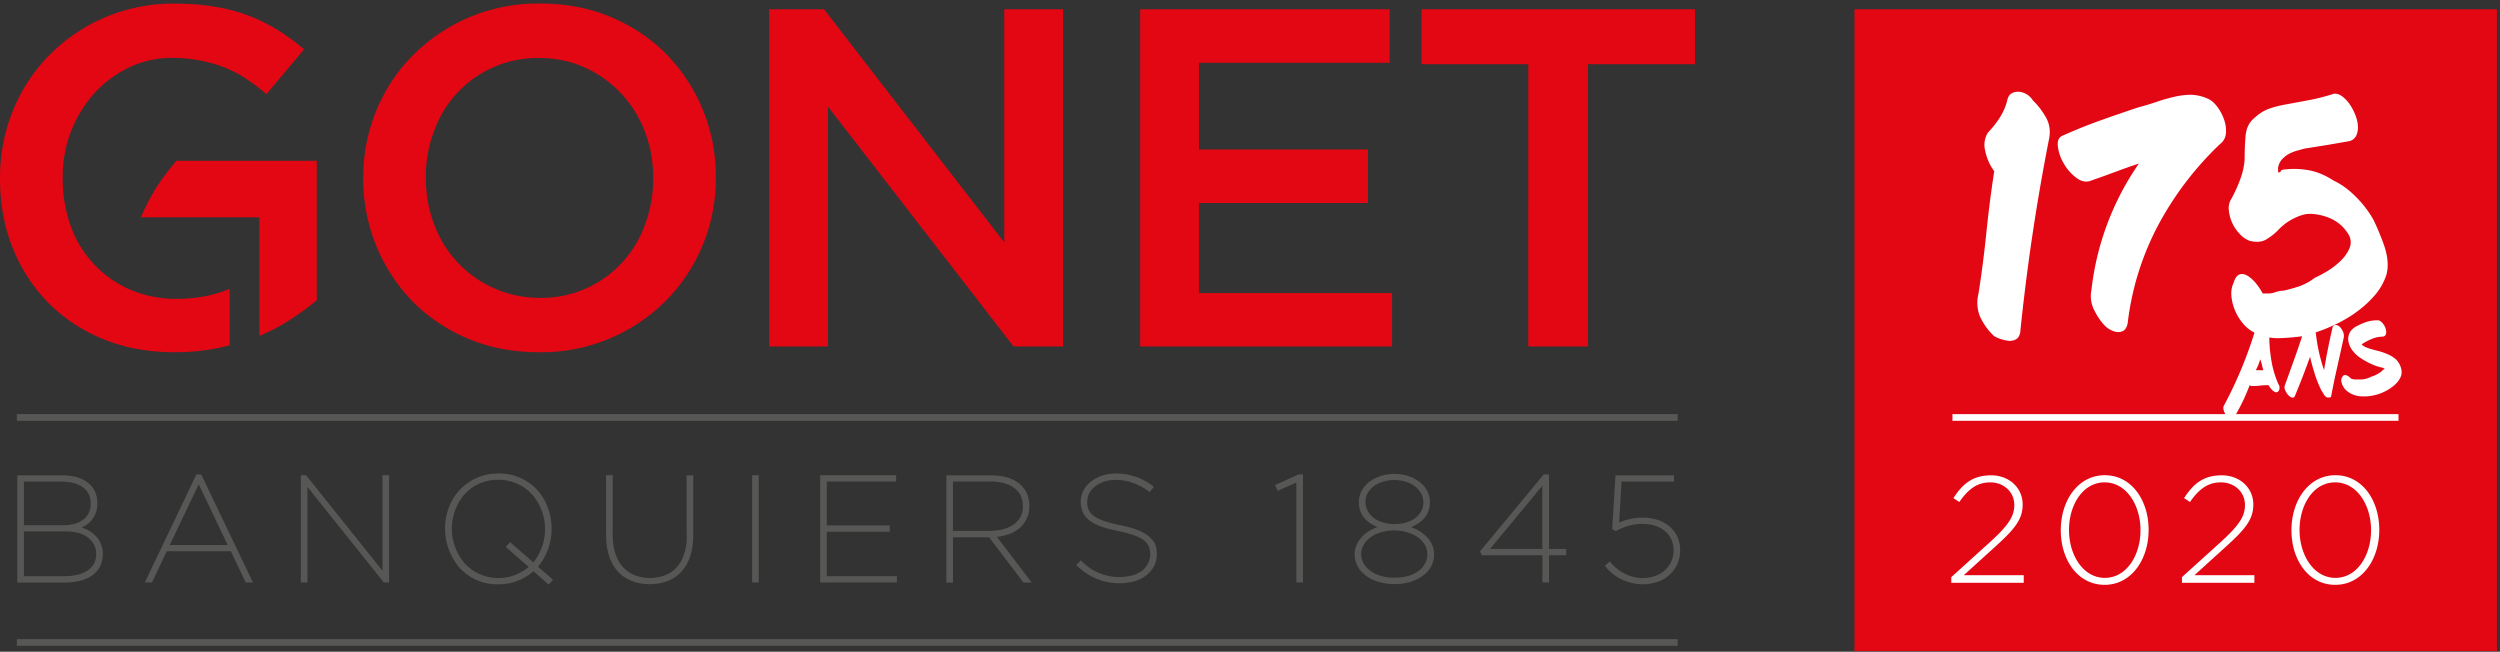 <svg version="1.1" xmlns="http://www.w3.org/2000/svg" viewBox="0 0 234 61">
    <rect x="0" y="0" width="234" height="61" fill="#333333" stroke="none"/>
    <g fill="#e30613">
        <path d="M173.58.87h60.13v60.07h-60.13z"/>
        <path d="M50.46 32.97c-2.44 0-4.66-.43-6.67-1.28a16.08 16.08 0 01-5.19-3.49A16.44 16.44 0 0134 16.74v-.09c0-2.22.41-4.32 1.22-6.29.81-1.97 1.95-3.7 3.43-5.18A16.44 16.44 0 0150.55.33c2.44 0 4.66.43 6.67 1.28 2.01.86 3.74 2.02 5.18 3.49A16.3 16.3 0 0167 16.56v.09a16.2 16.2 0 01-4.65 11.47 16.44 16.44 0 01-11.89 4.85m.08-5.09a10.26 10.26 0 009.81-6.81c.52-1.35.79-2.79.79-4.33v-.09c0-1.53-.26-2.98-.79-4.35a10.68 10.68 0 00-5.59-5.97c-1.32-.6-2.75-.9-4.31-.9a10.26 10.26 0 00-9.81 6.81 11.93 11.93 0 00-.78 4.33v.09c0 1.53.26 2.98.78 4.35a10.5 10.5 0 009.9 6.87zM72 .87h5.13L94 22.69V.87h5.5v31.56h-4.63L77.5 9.98v22.45H72V.87M106.72.87h23.35v5.01h-17.85v8.11h15.82V19h-15.82v8.43h18.08v5h-23.58V.87M143.05 6.01h-10V.87h25.6v5.14h-10.01v26.42h-5.59V6.01"/>
        <path d="M20.77 27.31c-1.3.44-2.71.66-4.21.66a10.8 10.8 0 01-4.38-.86 10.22 10.22 0 01-5.55-5.92 13 13 0 01-.76-4.52v-.09a11.63 11.63 0 012.95-7.84c.92-1.01 2-1.81 3.24-2.42a9.2 9.2 0 014.04-.9 13.64 13.64 0 015.01.93c.69.29 1.35.64 1.98 1.06.63.42 1.25.89 1.85 1.4l3.52-4.19a20.2 20.2 0 00-2.5-1.83A15.67 15.67 0 0020.09.63c-1.13-.2-2.38-.29-3.76-.29A16.25 16.25 0 004.59 5.19a15.82 15.82 0 00-3.39 5.19C.4 12.37 0 14.46 0 16.65v.09c0 2.31.39 4.46 1.17 6.42a15.45 15.45 0 003.31 5.14 15.29 15.29 0 005.16 3.43c2.01.83 4.25 1.24 6.72 1.24a20.41 20.41 0 005.14-.65v-5.28l-.73.27"/>
        <path d="M24.28 20.34h-11.1c.42-.98.9-1.91 1.44-2.77.6-.95 1.23-1.74 1.89-2.52H29.65V28.1c-.79.66-1.65 1.29-2.6 1.9-.86.55-1.79 1.02-2.77 1.44v-11.1"/>
    </g>
    <g fill="#ffffff">
        <path d="M182.75 38.76h41.75v.63h-41.75zM182.64 54.02l3.7-3.35c1.63-1.49 2.2-2.34 2.2-3.39 0-1.29-1.05-2.13-2.24-2.13-1.26 0-2.08.65-2.91 1.84l-.55-.37c.86-1.32 1.79-2.13 3.53-2.13 1.69 0 2.95 1.18 2.95 2.72v.03c0 1.36-.74 2.27-2.48 3.85l-3.03 2.75h5.61v.71h-6.78v-.53M192.89 49.64v-.03c0-2.74 1.6-5.13 4.12-5.13s4.1 2.37 4.1 5.1v.03c0 2.74-1.6 5.13-4.12 5.13-2.53 0-4.1-2.36-4.1-5.1m7.46 0v-.03c0-2.31-1.3-4.46-3.36-4.46-2.05 0-3.33 2.13-3.33 4.44v.03c0 2.3 1.3 4.47 3.36 4.47 2.05-.01 3.33-2.15 3.33-4.45zM204.23 54.02l3.7-3.35c1.63-1.49 2.2-2.34 2.2-3.39 0-1.29-1.05-2.13-2.24-2.13-1.26 0-2.08.65-2.91 1.84l-.55-.37c.86-1.32 1.79-2.13 3.53-2.13 1.69 0 2.95 1.18 2.95 2.72v.03c0 1.36-.74 2.27-2.48 3.85l-3.03 2.75h5.61v.71h-6.78v-.53M214.48 49.64v-.03c0-2.74 1.6-5.13 4.12-5.13s4.1 2.37 4.1 5.1v.03c0 2.74-1.6 5.13-4.12 5.13-2.53 0-4.1-2.36-4.1-5.1m7.45 0v-.03c0-2.31-1.3-4.46-3.36-4.46-2.06 0-3.33 2.13-3.33 4.44v.03c0 2.3 1.3 4.47 3.36 4.47 2.06-.01 3.33-2.15 3.33-4.45zM190.27 9.39c.46.44.87.97 1.22 1.58.35.61.45 1.29.3 2.04a196.16 196.16 0 00-2.7 18.13c-.07.31-.2.52-.41.63-.21.11-.44.15-.69.13a3.79 3.79 0 01-1.33-.43 5.79 5.79 0 01-1.33-1.84 3.4 3.4 0 01-.15-2.11c.31-1.95.55-3.86.74-5.71.19-1.85.43-3.78.74-5.78a4.85 4.85 0 01-.85-1.94 2.16 2.16 0 01.26-1.68c.44-.46.81-.93 1.12-1.42a5.4 5.4 0 00.69-1.61c.07-.31.2-.52.41-.64.21-.12.44-.17.69-.15a1.7 1.7 0 011.29.8M206.76 9.29c.26.13.53.37.79.72s.47.74.62 1.17c.15.43.21.85.18 1.27-.03.42-.21.76-.54 1.02a29.87 29.87 0 00-5.81 7.62 26.05 26.05 0 00-2.85 9.17c-.07.33-.19.55-.36.67-.18.12-.37.17-.59.15s-.43-.09-.64-.2a2.08 2.08 0 01-.51-.36c-.4-.4-.74-.9-1.04-1.51a2.87 2.87 0 01-.25-1.88 25.8 25.8 0 014.44-11.82c-.79.26-1.54.53-2.24.79-.7.26-1.44.53-2.2.79-.46.2-.93.12-1.42-.25a4.39 4.39 0 01-1.19-1.37 4.1 4.1 0 01-.54-1.61c-.05-.53.12-.85.51-.99 1.18-.53 2.36-1 3.54-1.42 1.17-.42 2.35-.82 3.54-1.22.53-.13 1.06-.29 1.61-.48s1.1-.35 1.66-.48c.56-.13 1.11-.2 1.66-.2.56.03 1.1.16 1.63.42M222.16 20.58a23.42 23.42 0 011.03 2.5c.14.44.24.88.28 1.33.04.45.01.88-.1 1.3a5.56 5.56 0 01-1.19 2.04c-.55.62-1.18 1.16-1.89 1.65-.71.48-1.47.89-2.27 1.23-.8.34-1.58.61-2.32.81-.7.11-1.47.18-2.3.21a4.88 4.88 0 01-2.37-.51 3.23 3.23 0 01-1.04-.81 4.67 4.67 0 01-1.13-2.59c-.04-.46.02-.88.2-1.25.13-.44.31-.7.53-.79.22-.09.46-.06.72.08.26.14.53.37.79.67.26.31.49.65.69 1.02h.49c.24 0 .48-.04.72-.13s.48-.13.72-.13a14 14 0 001.48-.41 5.2 5.2 0 001.48-.81c.31-.13.68-.33 1.12-.59.44-.26.84-.57 1.22-.92.37-.35.66-.74.85-1.15.2-.42.21-.83.03-1.25-.2-.37-.46-.7-.77-.99a3.97 3.97 0 00-1.07-.68c-.4-.16-.8-.28-1.22-.34-.42-.07-.8-.07-1.15 0a5.2 5.2 0 00-2.47 1.48 5.4 5.4 0 01-1.15.89c-.4.22-.9.25-1.51.1a2.4 2.4 0 01-.9-.62 3.7 3.7 0 01-1.04-2.23 1.6 1.6 0 01.23-1.07c.35-.64.65-1.3.89-1.99s.36-1.34.36-1.96c0-.62.03-1.25.08-1.89.05-.65.26-1.16.61-1.53.5-.5 1.01-.85 1.51-1.04.5-.19 1.06-.33 1.68-.44l2.21-.41a19 19 0 002.24-.58c.24-.04.49.03.76.21.26.19.5.43.71.72.21.3.39.63.54 1 .15.37.24.73.26 1.07.02.34-.03.64-.15.9a.98.98 0 01-.64.53l-2.02.35-2.19.35-.76.21c-.26.08-.51.18-.74.31-.23.13-.43.3-.61.49-.18.2-.3.45-.36.76v.46c.13 0 .22-.04.26-.13.04-.09.12-.13.23-.13a7.43 7.43 0 012.35.05c.8.14 1.58.47 2.35.97.75.35 1.45.87 2.12 1.55a9.77 9.77 0 011.62 2.13"/>
        <path d="M213.26 35.96c.04.05.07.11.09.19a.6.6 0 01.01.23.49.49 0 01-.08.21.33.33 0 01-.19.13.39.39 0 01-.23-.07c-.07-.04-.14-.1-.21-.17a4.25 4.25 0 01-.18-.22l-.14-.21c-.25 0-.5.01-.75.04s-.5.04-.75.04l-.13-.01a.33.33 0 01-.13-.07 18.82 18.82 0 01-1.49 3.08c-.04.1-.1.16-.17.16-.07.01-.15-.02-.24-.08s-.17-.14-.25-.24a1.75 1.75 0 01-.31-.69.5.5 0 01.04-.3 38.85 38.85 0 003.18-7.9c.05-.16.15-.23.28-.22.13.02.27.07.39.15.12.12.22.26.3.42.08.16.12.33.12.51-.04.84.01 1.69.14 2.54.12.86.35 1.69.7 2.48m-1.69-2.34l-.18.51-.24.52h.69l-.13-.52-.14-.51zM218.97 30.56c.12.11.23.26.32.45s.12.38.09.57l-.6 2.71a64.44 64.44 0 00-.59 2.84.27.27 0 01-.13.07l-.16.01a.54.54 0 01-.15-.04.88.88 0 01-.26-.29 4.52 4.52 0 00-.21-.34c-.25-.51-.46-1.03-.62-1.54a24.9 24.9 0 01-.44-1.6 74.93 74.93 0 01-1.39 3.6c-.04.12-.1.19-.17.21a.3.3 0 01-.24-.04.76.76 0 01-.25-.2 1.61 1.61 0 01-.21-.3 1.1 1.1 0 01-.12-.33.46.46 0 01.03-.29l.97-2.7c.32-.9.62-1.8.9-2.71a.27.27 0 01.11-.17.37.37 0 01.18-.05c.07 0 .13.01.2.04.06.03.12.06.16.1a1.28 1.28 0 01.4.86 15.96 15.96 0 00.74 3.22 64.16 64.16 0 01.8-4 .27.27 0 01.11-.17.35.35 0 01.18-.05c.07 0 .13.01.2.04.05.03.11.06.15.1M224.76 34.55c.07.3.03.57-.1.82s-.31.48-.54.68a4.41 4.41 0 01-3.24 1.04 2.45 2.45 0 01-.8-.23 1.99 1.99 0 01-.65-.51l-.14-.23a1.36 1.36 0 01-.15-.57c.01-.1.04-.19.11-.28.05-.09.11-.15.18-.16.07-.01.15 0 .23.03.08.03.15.08.23.14a7.09 7.09 0 00.19.17l.11.03.14.03.1.01h.55a2.22 2.22 0 00.98-.27c.19-.05.35-.12.5-.2l.42-.25c.03-.05.08-.1.13-.15l.22-.14a.21.21 0 01-.13-.05.25.25 0 00-.15-.05l-.54-.15a7.47 7.47 0 01-1.54-.8 3 3 0 01-.81-.85 1.8 1.8 0 01-.23-.56 1.42 1.42 0 01-.02-.54c.03-.17.09-.33.19-.48.1-.15.24-.28.41-.4.32-.19.66-.34 1.01-.47a3.3 3.3 0 011.07-.18c.11-.01.21.01.31.08s.19.15.27.26c.08.11.15.23.2.36.05.14.08.26.08.38s-.02.22-.07.3c-.05.08-.13.13-.25.15-.32 0-.64.06-.94.18a5.13 5.13 0 00-1.04.54 1 1 0 00.27.21c.09.05.21.1.35.15.27.09.57.17.89.25.33.08.64.19.94.32.3.13.56.3.79.5.25.28.4.56.47.89"/>
    </g>
    <g fill="#575756">
        <path d="M1.58 38.76h155.45v.63H1.58z"/>
        <path d="M8.88 50.09a3.2 3.2 0 00-1.23-.72c.35-.15.65-.37.9-.65.37-.43.56-.97.56-1.63 0-.7-.23-1.28-.67-1.72-.58-.58-1.48-.88-2.67-.88H1.62v10.04h4.37c1.13 0 2.02-.23 2.65-.68.65-.47.98-1.13.98-2.02a2.36 2.36 0 00-.74-1.74m-2.89 3.84H2.24v-4.19h3.98c.38 0 .75.05 1.09.14a2.28 2.28 0 011.47 1.06c.15.25.22.56.22.92 0 .66-.25 1.15-.76 1.51-.52.37-1.28.56-2.25.56zm2.5-6.81a1.79 1.79 0 01-.72 1.53c-.23.17-.5.3-.8.38-.31.08-.64.13-.98.13H2.24v-4.08h3.51c.88 0 1.56.19 2.04.56.47.36.7.84.7 1.48zM18.84 44.41h-.46l-4.72 9.89-.11.22h.67l1.39-2.92h6L23 54.52h.68l-4.8-10.02-.04-.09m-2.95 6.6l2.71-5.68 2.71 5.68h-5.42zM35.8 53.42l-7.1-8.88-.04-.06h-.5v10.04h.62v-8.94l7.1 8.88.05.06h.49V44.48h-.62v8.94M51.27 51.48a5.62 5.62 0 00.01-3.95 4.78 4.78 0 00-4.64-3.21A4.88 4.88 0 0042 47.53a5.66 5.66 0 001 5.6 4.74 4.74 0 003.64 1.56 4.87 4.87 0 003.29-1.22l1.43 1.25.4-.46-1.4-1.22c.39-.47.69-.99.91-1.56m-3.53-.74l-.4.46 2.14 1.86a4.32 4.32 0 01-2.82 1.04 4.22 4.22 0 01-3.18-1.39 4.96 4.96 0 01-.01-6.43 4.15 4.15 0 013.17-1.37 4.22 4.22 0 013.18 1.39 4.96 4.96 0 01.1 6.34l-2.18-1.9zM64.29 50.07c0 .67-.08 1.27-.25 1.78-.16.5-.4.92-.7 1.25-.3.33-.66.58-1.08.74a4.05 4.05 0 01-2.85 0 2.96 2.96 0 01-1.09-.75c-.3-.33-.54-.75-.71-1.25-.17-.5-.26-1.1-.26-1.78v-5.58h-.62v5.58c0 .77.1 1.44.29 2.01.2.57.48 1.06.84 1.45.36.39.8.68 1.3.87.5.19 1.05.29 1.65.29.6 0 1.16-.1 1.66-.29.51-.19.94-.49 1.3-.87.36-.39.64-.88.83-1.45.19-.57.29-1.25.29-2v-5.58h-.62v5.58M70.4 44.48h.62v10.04h-.62zM77.39 49.77h5.89v-.59h-5.89v-4.11h6.49v-.59h-7.11v10.04h7.18v-.59h-6.56v-4.16M94.36 50.02a3.3 3.3 0 001.05-.57 2.64 2.64 0 00.94-2.08c0-.78-.25-1.42-.74-1.92-.64-.64-1.62-.96-2.9-.96h-4.13v10.04h.62v-4.24h3.38l3.22 4.24h.77l-3.26-4.28c.38-.04.73-.12 1.05-.23m-5.16-4.95h3.48c.97 0 1.73.21 2.27.62.53.4.79.95.79 1.72 0 .32-.06.62-.19.89-.12.27-.32.52-.58.72a2.7 2.7 0 01-.99.49c-.4.12-.88.18-1.43.18H89.2v-4.62zM107.48 50.16a4.18 4.18 0 00-1.08-.58c-.43-.16-.98-.31-1.62-.44-.59-.12-1.08-.25-1.48-.39a3.5 3.5 0 01-.93-.47 1.37 1.37 0 01-.47-.56 1.91 1.91 0 01.04-1.52c.12-.24.3-.46.54-.65.24-.19.52-.35.85-.46.33-.11.7-.17 1.11-.17.58 0 1.13.1 1.64.29.51.19.99.45 1.41.76l.12.09.39-.49-.12-.1a5.61 5.61 0 00-3.4-1.15c-.48 0-.93.07-1.32.2-.4.13-.75.32-1.05.56-.3.24-.53.52-.7.84a2.43 2.43 0 00-.06 2.03c.13.29.34.54.62.76.27.21.63.4 1.07.56.43.16.94.29 1.56.42.61.13 1.11.26 1.51.4.39.14.71.29.94.47.22.17.37.36.47.57a1.98 1.98 0 01-.6 2.27c-.24.19-.55.34-.9.45a4.92 4.92 0 01-4.74-1.29l-.11-.11-.44.44.12.11c.54.51 1.15.91 1.81 1.18a5.46 5.46 0 003.58.21c.43-.14.8-.33 1.1-.58.31-.25.54-.54.7-.87.16-.33.24-.7.24-1.11 0-.35-.06-.67-.18-.96a2.78 2.78 0 00-.62-.71M119.34 45.4l.26.54 1.74-.78v9.36h.62V44.41h-.42l-2.2.99M133.44 50.15a4.06 4.06 0 00-1.36-.81c.45-.18.82-.42 1.12-.72.42-.43.64-.96.64-1.62 0-.38-.09-.73-.26-1.06-.17-.32-.41-.6-.71-.83a3.5 3.5 0 00-1.05-.55c-.8-.27-1.8-.27-2.6 0-.4.14-.76.32-1.06.55-.3.24-.54.52-.71.83-.17.32-.26.68-.26 1.08 0 .63.21 1.17.64 1.6.3.31.68.55 1.12.72a3.39 3.39 0 00-1.36.79c-.24.23-.44.5-.58.79a2.32 2.32 0 00.05 2.05c.17.33.42.63.75.88.32.25.71.45 1.17.6.45.14.97.22 1.54.22a4.9 4.9 0 001.54-.22 3.8 3.8 0 001.17-.6 2.4 2.4 0 001-1.98c0-.32-.07-.64-.21-.94a2.6 2.6 0 00-.58-.78m-2.92 3.92c-.48 0-.92-.06-1.31-.18a3.1 3.1 0 01-.98-.49c-.26-.2-.47-.44-.61-.7a1.73 1.73 0 01.03-1.72c.16-.27.38-.51.65-.7.27-.2.6-.35.98-.46a4.37 4.37 0 012.43 0c.38.12.71.27 1 .47.28.19.49.43.65.71.16.27.24.56.24.91 0 .29-.07.56-.21.82-.14.26-.33.49-.59.69-.26.2-.59.36-.97.48-.38.11-.82.17-1.31.17zm-.02-9.14c.38 0 .74.05 1.08.16.33.1.62.25.87.44.24.18.43.41.57.66.14.25.21.52.21.84 0 .3-.07.58-.21.83-.14.25-.33.46-.57.64-.24.18-.54.32-.86.41-.65.19-1.46.2-2.13-.01-.34-.1-.63-.24-.87-.42a1.88 1.88 0 01-.78-1.51c0-.29.07-.56.2-.8.14-.25.33-.47.56-.65.24-.18.53-.33.86-.43.33-.1.69-.16 1.07-.16zM144.98 44.41h-.49l-5.96 7.2.17.36h5.67v2.54h.62v-2.54h1.6v-.59h-1.6v-6.97m-.63 1.06v5.91h-4.89l4.89-5.91zM157 50.23a2.84 2.84 0 00-.73-.95c-.3-.26-.67-.47-1.08-.61a5.06 5.06 0 00-2.65-.08c-.33.07-.66.18-.99.31l.23-3.82h4.91v-.59h-5.48l-.31 5.04.34.18.07-.04c.46-.24.9-.41 1.32-.5a4.37 4.37 0 012.31.04c.34.12.64.29.9.5a2.23 2.23 0 01.8 1.79 2.42 2.42 0 01-.8 1.87c-.25.23-.56.41-.91.54a3.6 3.6 0 01-2.87-.23 4.1 4.1 0 01-1.28-1.01l-.1-.12-.47.41.1.12a4.34 4.34 0 002.42 1.48 4.3 4.3 0 002.43-.1 3.08 3.08 0 002.1-2.99c0-.46-.09-.87-.26-1.24M1.58 59.82h155.45v.63H1.58z"/>
    </g>
</svg>
